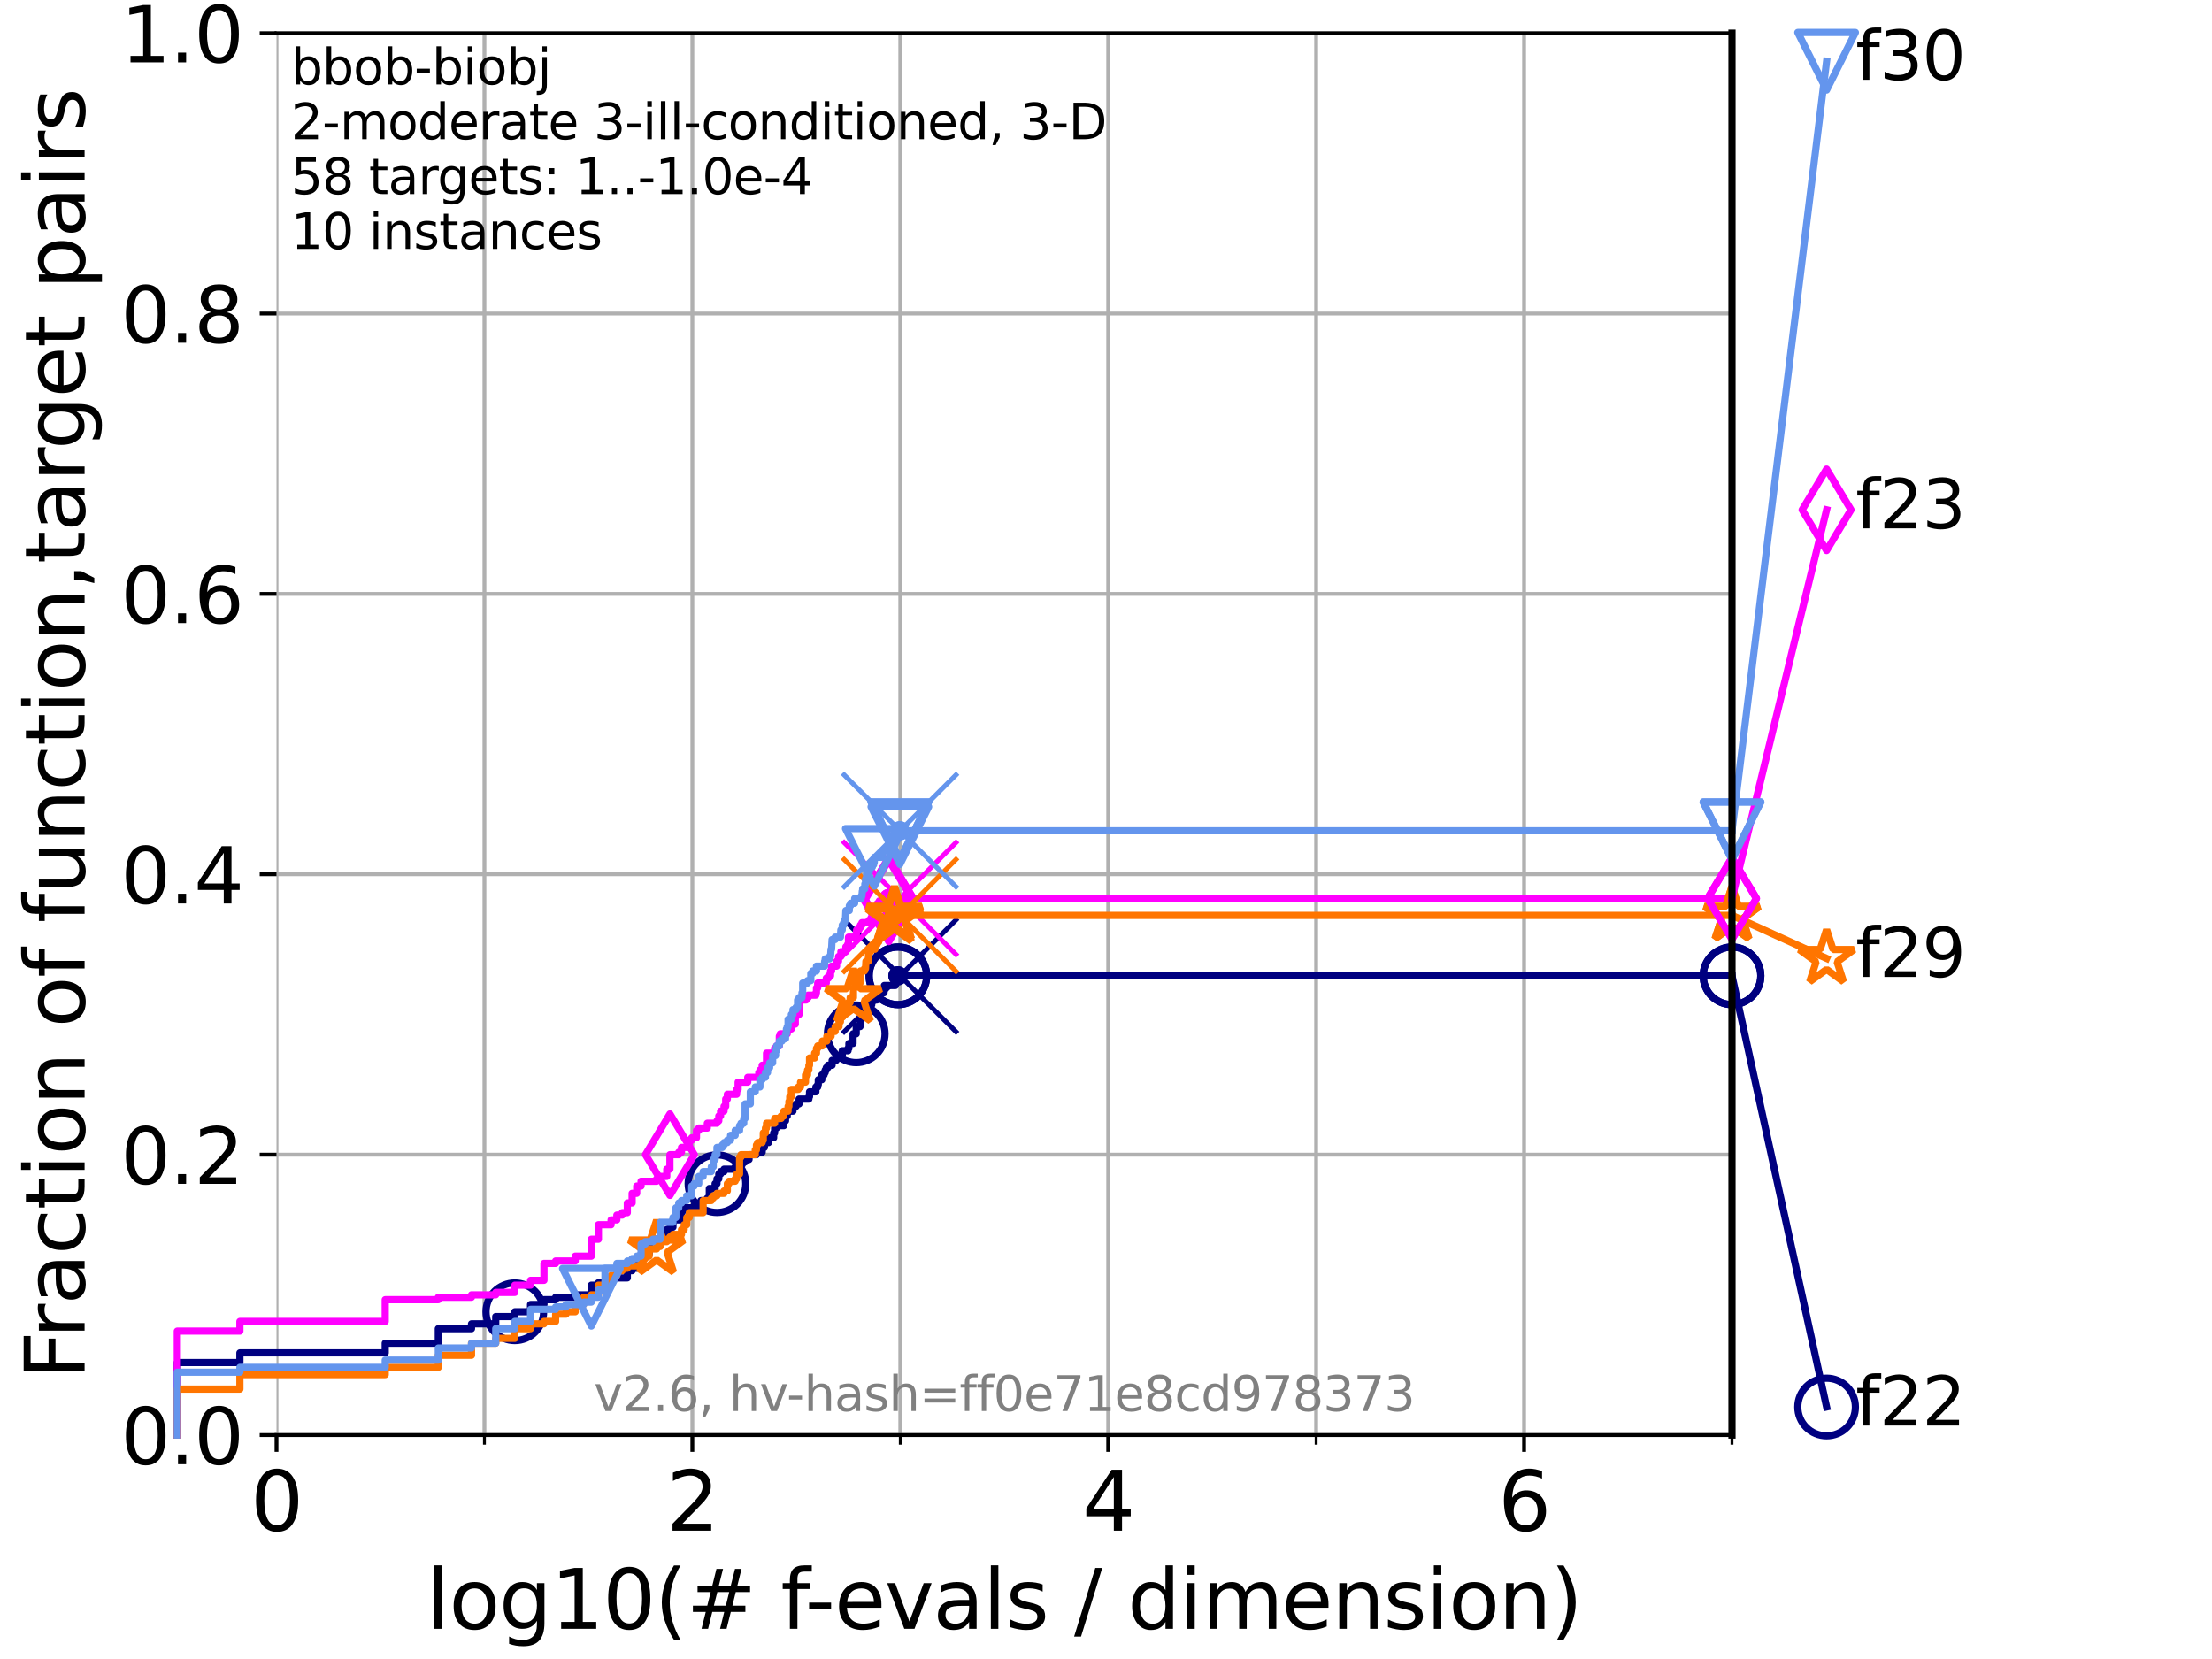 <?xml version="1.0" encoding="utf-8" standalone="no"?>
<!DOCTYPE svg PUBLIC "-//W3C//DTD SVG 1.1//EN"
  "http://www.w3.org/Graphics/SVG/1.1/DTD/svg11.dtd">
<svg xmlns:xlink="http://www.w3.org/1999/xlink" width="460.8pt" height="345.6pt" viewBox="0 0 460.8 345.6" xmlns="http://www.w3.org/2000/svg" version="1.1">
 <defs>
  <style type="text/css">*{stroke-linejoin: round; stroke-linecap: butt}</style>
 </defs>
 <g id="figure_1">
  <g id="patch_1">
   <path d="M 0 345.6 
L 460.8 345.6 
L 460.8 0 
L 0 0 
z
" style="fill: #ffffff"/>
  </g>
  <g id="axes_1">
   <g id="patch_2">
    <path d="M 57.6 298.944 
L 360.806 298.944 
L 360.806 6.912 
L 57.6 6.912 
z
" style="fill: #ffffff"/>
   </g>
   <g id="matplotlib.axis_1">
    <g id="xtick_1">
     <g id="line2d_1">
      <path d="M 57.6 298.944 
L 57.6 6.912 
" clip-path="url(#p0388be22fa)" style="fill: none; stroke: #b0b0b0; stroke-width: 0.8; stroke-linecap: square"/>
     </g>
     <g id="line2d_2">
      <defs>
       <path id="m674375a526" d="M 0 0 
L 0 3.5 
" style="stroke: #000000; stroke-width: 0.8"/>
      </defs>
      <g>
       <use xlink:href="#m674375a526" x="57.6" y="298.944" style="stroke: #000000; stroke-width: 0.8"/>
      </g>
     </g>
     <g id="text_1">
      <!-- 0 -->
      <g transform="translate(52.192 318.861) scale(0.17 -0.17)">
       <defs>
        <path id="DejaVuSans-30" d="M 2034 4250 
Q 1547 4250 1301 3770 
Q 1056 3291 1056 2328 
Q 1056 1369 1301 889 
Q 1547 409 2034 409 
Q 2525 409 2770 889 
Q 3016 1369 3016 2328 
Q 3016 3291 2770 3770 
Q 2525 4250 2034 4250 
z
M 2034 4750 
Q 2819 4750 3233 4129 
Q 3647 3509 3647 2328 
Q 3647 1150 3233 529 
Q 2819 -91 2034 -91 
Q 1250 -91 836 529 
Q 422 1150 422 2328 
Q 422 3509 836 4129 
Q 1250 4750 2034 4750 
z
" transform="scale(0.016)"/>
       </defs>
       <use xlink:href="#DejaVuSans-30"/>
      </g>
     </g>
    </g>
    <g id="xtick_2">
     <g id="line2d_3">
      <path d="M 144.23 298.944 
L 144.23 6.912 
" clip-path="url(#p0388be22fa)" style="fill: none; stroke: #b0b0b0; stroke-width: 0.8; stroke-linecap: square"/>
     </g>
     <g id="line2d_4">
      <g>
       <use xlink:href="#m674375a526" x="144.23" y="298.944" style="stroke: #000000; stroke-width: 0.8"/>
      </g>
     </g>
     <g id="text_2">
      <!-- 2 -->
      <g transform="translate(138.822 318.861) scale(0.17 -0.17)">
       <defs>
        <path id="DejaVuSans-32" d="M 1228 531 
L 3431 531 
L 3431 0 
L 469 0 
L 469 531 
Q 828 903 1448 1529 
Q 2069 2156 2228 2338 
Q 2531 2678 2651 2914 
Q 2772 3150 2772 3378 
Q 2772 3750 2511 3984 
Q 2250 4219 1831 4219 
Q 1534 4219 1204 4116 
Q 875 4013 500 3803 
L 500 4441 
Q 881 4594 1212 4672 
Q 1544 4750 1819 4750 
Q 2544 4750 2975 4387 
Q 3406 4025 3406 3419 
Q 3406 3131 3298 2873 
Q 3191 2616 2906 2266 
Q 2828 2175 2409 1742 
Q 1991 1309 1228 531 
z
" transform="scale(0.016)"/>
       </defs>
       <use xlink:href="#DejaVuSans-32"/>
      </g>
     </g>
    </g>
    <g id="xtick_3">
     <g id="line2d_5">
      <path d="M 230.861 298.944 
L 230.861 6.912 
" clip-path="url(#p0388be22fa)" style="fill: none; stroke: #b0b0b0; stroke-width: 0.8; stroke-linecap: square"/>
     </g>
     <g id="line2d_6">
      <g>
       <use xlink:href="#m674375a526" x="230.861" y="298.944" style="stroke: #000000; stroke-width: 0.8"/>
      </g>
     </g>
     <g id="text_3">
      <!-- 4 -->
      <g transform="translate(225.453 318.861) scale(0.17 -0.17)">
       <defs>
        <path id="DejaVuSans-34" d="M 2419 4116 
L 825 1625 
L 2419 1625 
L 2419 4116 
z
M 2253 4666 
L 3047 4666 
L 3047 1625 
L 3713 1625 
L 3713 1100 
L 3047 1100 
L 3047 0 
L 2419 0 
L 2419 1100 
L 313 1100 
L 313 1709 
L 2253 4666 
z
" transform="scale(0.016)"/>
       </defs>
       <use xlink:href="#DejaVuSans-34"/>
      </g>
     </g>
    </g>
    <g id="xtick_4">
     <g id="line2d_7">
      <path d="M 317.491 298.944 
L 317.491 6.912 
" clip-path="url(#p0388be22fa)" style="fill: none; stroke: #b0b0b0; stroke-width: 0.8; stroke-linecap: square"/>
     </g>
     <g id="line2d_8">
      <g>
       <use xlink:href="#m674375a526" x="317.491" y="298.944" style="stroke: #000000; stroke-width: 0.8"/>
      </g>
     </g>
     <g id="text_4">
      <!-- 6 -->
      <g transform="translate(312.083 318.861) scale(0.17 -0.17)">
       <defs>
        <path id="DejaVuSans-36" d="M 2113 2584 
Q 1688 2584 1439 2293 
Q 1191 2003 1191 1497 
Q 1191 994 1439 701 
Q 1688 409 2113 409 
Q 2538 409 2786 701 
Q 3034 994 3034 1497 
Q 3034 2003 2786 2293 
Q 2538 2584 2113 2584 
z
M 3366 4563 
L 3366 3988 
Q 3128 4100 2886 4159 
Q 2644 4219 2406 4219 
Q 1781 4219 1451 3797 
Q 1122 3375 1075 2522 
Q 1259 2794 1537 2939 
Q 1816 3084 2150 3084 
Q 2853 3084 3261 2657 
Q 3669 2231 3669 1497 
Q 3669 778 3244 343 
Q 2819 -91 2113 -91 
Q 1303 -91 875 529 
Q 447 1150 447 2328 
Q 447 3434 972 4092 
Q 1497 4750 2381 4750 
Q 2619 4750 2861 4703 
Q 3103 4656 3366 4563 
z
" transform="scale(0.016)"/>
       </defs>
       <use xlink:href="#DejaVuSans-36"/>
      </g>
     </g>
    </g>
    <g id="xtick_5">
     <g id="line2d_9">
      <path d="M 100.915 298.944 
L 100.915 6.912 
" clip-path="url(#p0388be22fa)" style="fill: none; stroke: #b0b0b0; stroke-width: 0.8; stroke-linecap: square"/>
     </g>
     <g id="line2d_10">
      <defs>
       <path id="m32e8af919c" d="M 0 0 
L 0 2 
" style="stroke: #000000; stroke-width: 0.6"/>
      </defs>
      <g>
       <use xlink:href="#m32e8af919c" x="100.915" y="298.944" style="stroke: #000000; stroke-width: 0.6"/>
      </g>
     </g>
    </g>
    <g id="xtick_6">
     <g id="line2d_11">
      <path d="M 187.546 298.944 
L 187.546 6.912 
" clip-path="url(#p0388be22fa)" style="fill: none; stroke: #b0b0b0; stroke-width: 0.8; stroke-linecap: square"/>
     </g>
     <g id="line2d_12">
      <g>
       <use xlink:href="#m32e8af919c" x="187.546" y="298.944" style="stroke: #000000; stroke-width: 0.6"/>
      </g>
     </g>
    </g>
    <g id="xtick_7">
     <g id="line2d_13">
      <path d="M 274.176 298.944 
L 274.176 6.912 
" clip-path="url(#p0388be22fa)" style="fill: none; stroke: #b0b0b0; stroke-width: 0.8; stroke-linecap: square"/>
     </g>
     <g id="line2d_14">
      <g>
       <use xlink:href="#m32e8af919c" x="274.176" y="298.944" style="stroke: #000000; stroke-width: 0.6"/>
      </g>
     </g>
    </g>
    <g id="xtick_8">
     <g id="line2d_15">
      <path d="M 360.806 298.944 
L 360.806 6.912 
" clip-path="url(#p0388be22fa)" style="fill: none; stroke: #b0b0b0; stroke-width: 0.8; stroke-linecap: square"/>
     </g>
     <g id="line2d_16">
      <g>
       <use xlink:href="#m32e8af919c" x="360.806" y="298.944" style="stroke: #000000; stroke-width: 0.6"/>
      </g>
     </g>
    </g>
    <g id="text_5">
     <!-- log10(# f-evals / dimension) -->
     <g transform="translate(88.823 339.314) scale(0.17 -0.17)">
      <defs>
       <path id="DejaVuSans-6c" d="M 603 4863 
L 1178 4863 
L 1178 0 
L 603 0 
L 603 4863 
z
" transform="scale(0.016)"/>
       <path id="DejaVuSans-6f" d="M 1959 3097 
Q 1497 3097 1228 2736 
Q 959 2375 959 1747 
Q 959 1119 1226 758 
Q 1494 397 1959 397 
Q 2419 397 2687 759 
Q 2956 1122 2956 1747 
Q 2956 2369 2687 2733 
Q 2419 3097 1959 3097 
z
M 1959 3584 
Q 2709 3584 3137 3096 
Q 3566 2609 3566 1747 
Q 3566 888 3137 398 
Q 2709 -91 1959 -91 
Q 1206 -91 779 398 
Q 353 888 353 1747 
Q 353 2609 779 3096 
Q 1206 3584 1959 3584 
z
" transform="scale(0.016)"/>
       <path id="DejaVuSans-67" d="M 2906 1791 
Q 2906 2416 2648 2759 
Q 2391 3103 1925 3103 
Q 1463 3103 1205 2759 
Q 947 2416 947 1791 
Q 947 1169 1205 825 
Q 1463 481 1925 481 
Q 2391 481 2648 825 
Q 2906 1169 2906 1791 
z
M 3481 434 
Q 3481 -459 3084 -895 
Q 2688 -1331 1869 -1331 
Q 1566 -1331 1297 -1286 
Q 1028 -1241 775 -1147 
L 775 -588 
Q 1028 -725 1275 -790 
Q 1522 -856 1778 -856 
Q 2344 -856 2625 -561 
Q 2906 -266 2906 331 
L 2906 616 
Q 2728 306 2450 153 
Q 2172 0 1784 0 
Q 1141 0 747 490 
Q 353 981 353 1791 
Q 353 2603 747 3093 
Q 1141 3584 1784 3584 
Q 2172 3584 2450 3431 
Q 2728 3278 2906 2969 
L 2906 3500 
L 3481 3500 
L 3481 434 
z
" transform="scale(0.016)"/>
       <path id="DejaVuSans-31" d="M 794 531 
L 1825 531 
L 1825 4091 
L 703 3866 
L 703 4441 
L 1819 4666 
L 2450 4666 
L 2450 531 
L 3481 531 
L 3481 0 
L 794 0 
L 794 531 
z
" transform="scale(0.016)"/>
       <path id="DejaVuSans-28" d="M 1984 4856 
Q 1566 4138 1362 3434 
Q 1159 2731 1159 2009 
Q 1159 1288 1364 580 
Q 1569 -128 1984 -844 
L 1484 -844 
Q 1016 -109 783 600 
Q 550 1309 550 2009 
Q 550 2706 781 3412 
Q 1013 4119 1484 4856 
L 1984 4856 
z
" transform="scale(0.016)"/>
       <path id="DejaVuSans-23" d="M 3272 2816 
L 2363 2816 
L 2100 1772 
L 3016 1772 
L 3272 2816 
z
M 2803 4594 
L 2478 3297 
L 3391 3297 
L 3719 4594 
L 4219 4594 
L 3897 3297 
L 4872 3297 
L 4872 2816 
L 3775 2816 
L 3519 1772 
L 4513 1772 
L 4513 1294 
L 3397 1294 
L 3072 0 
L 2572 0 
L 2894 1294 
L 1978 1294 
L 1656 0 
L 1153 0 
L 1478 1294 
L 494 1294 
L 494 1772 
L 1594 1772 
L 1856 2816 
L 850 2816 
L 850 3297 
L 1978 3297 
L 2297 4594 
L 2803 4594 
z
" transform="scale(0.016)"/>
       <path id="DejaVuSans-20" transform="scale(0.016)"/>
       <path id="DejaVuSans-66" d="M 2375 4863 
L 2375 4384 
L 1825 4384 
Q 1516 4384 1395 4259 
Q 1275 4134 1275 3809 
L 1275 3500 
L 2222 3500 
L 2222 3053 
L 1275 3053 
L 1275 0 
L 697 0 
L 697 3053 
L 147 3053 
L 147 3500 
L 697 3500 
L 697 3744 
Q 697 4328 969 4595 
Q 1241 4863 1831 4863 
L 2375 4863 
z
" transform="scale(0.016)"/>
       <path id="DejaVuSans-2d" d="M 313 2009 
L 1997 2009 
L 1997 1497 
L 313 1497 
L 313 2009 
z
" transform="scale(0.016)"/>
       <path id="DejaVuSans-65" d="M 3597 1894 
L 3597 1613 
L 953 1613 
Q 991 1019 1311 708 
Q 1631 397 2203 397 
Q 2534 397 2845 478 
Q 3156 559 3463 722 
L 3463 178 
Q 3153 47 2828 -22 
Q 2503 -91 2169 -91 
Q 1331 -91 842 396 
Q 353 884 353 1716 
Q 353 2575 817 3079 
Q 1281 3584 2069 3584 
Q 2775 3584 3186 3129 
Q 3597 2675 3597 1894 
z
M 3022 2063 
Q 3016 2534 2758 2815 
Q 2500 3097 2075 3097 
Q 1594 3097 1305 2825 
Q 1016 2553 972 2059 
L 3022 2063 
z
" transform="scale(0.016)"/>
       <path id="DejaVuSans-76" d="M 191 3500 
L 800 3500 
L 1894 563 
L 2988 3500 
L 3597 3500 
L 2284 0 
L 1503 0 
L 191 3500 
z
" transform="scale(0.016)"/>
       <path id="DejaVuSans-61" d="M 2194 1759 
Q 1497 1759 1228 1600 
Q 959 1441 959 1056 
Q 959 750 1161 570 
Q 1363 391 1709 391 
Q 2188 391 2477 730 
Q 2766 1069 2766 1631 
L 2766 1759 
L 2194 1759 
z
M 3341 1997 
L 3341 0 
L 2766 0 
L 2766 531 
Q 2569 213 2275 61 
Q 1981 -91 1556 -91 
Q 1019 -91 701 211 
Q 384 513 384 1019 
Q 384 1609 779 1909 
Q 1175 2209 1959 2209 
L 2766 2209 
L 2766 2266 
Q 2766 2663 2505 2880 
Q 2244 3097 1772 3097 
Q 1472 3097 1187 3025 
Q 903 2953 641 2809 
L 641 3341 
Q 956 3463 1253 3523 
Q 1550 3584 1831 3584 
Q 2591 3584 2966 3190 
Q 3341 2797 3341 1997 
z
" transform="scale(0.016)"/>
       <path id="DejaVuSans-73" d="M 2834 3397 
L 2834 2853 
Q 2591 2978 2328 3040 
Q 2066 3103 1784 3103 
Q 1356 3103 1142 2972 
Q 928 2841 928 2578 
Q 928 2378 1081 2264 
Q 1234 2150 1697 2047 
L 1894 2003 
Q 2506 1872 2764 1633 
Q 3022 1394 3022 966 
Q 3022 478 2636 193 
Q 2250 -91 1575 -91 
Q 1294 -91 989 -36 
Q 684 19 347 128 
L 347 722 
Q 666 556 975 473 
Q 1284 391 1588 391 
Q 1994 391 2212 530 
Q 2431 669 2431 922 
Q 2431 1156 2273 1281 
Q 2116 1406 1581 1522 
L 1381 1569 
Q 847 1681 609 1914 
Q 372 2147 372 2553 
Q 372 3047 722 3315 
Q 1072 3584 1716 3584 
Q 2034 3584 2315 3537 
Q 2597 3491 2834 3397 
z
" transform="scale(0.016)"/>
       <path id="DejaVuSans-2f" d="M 1625 4666 
L 2156 4666 
L 531 -594 
L 0 -594 
L 1625 4666 
z
" transform="scale(0.016)"/>
       <path id="DejaVuSans-64" d="M 2906 2969 
L 2906 4863 
L 3481 4863 
L 3481 0 
L 2906 0 
L 2906 525 
Q 2725 213 2448 61 
Q 2172 -91 1784 -91 
Q 1150 -91 751 415 
Q 353 922 353 1747 
Q 353 2572 751 3078 
Q 1150 3584 1784 3584 
Q 2172 3584 2448 3432 
Q 2725 3281 2906 2969 
z
M 947 1747 
Q 947 1113 1208 752 
Q 1469 391 1925 391 
Q 2381 391 2643 752 
Q 2906 1113 2906 1747 
Q 2906 2381 2643 2742 
Q 2381 3103 1925 3103 
Q 1469 3103 1208 2742 
Q 947 2381 947 1747 
z
" transform="scale(0.016)"/>
       <path id="DejaVuSans-69" d="M 603 3500 
L 1178 3500 
L 1178 0 
L 603 0 
L 603 3500 
z
M 603 4863 
L 1178 4863 
L 1178 4134 
L 603 4134 
L 603 4863 
z
" transform="scale(0.016)"/>
       <path id="DejaVuSans-6d" d="M 3328 2828 
Q 3544 3216 3844 3400 
Q 4144 3584 4550 3584 
Q 5097 3584 5394 3201 
Q 5691 2819 5691 2113 
L 5691 0 
L 5113 0 
L 5113 2094 
Q 5113 2597 4934 2840 
Q 4756 3084 4391 3084 
Q 3944 3084 3684 2787 
Q 3425 2491 3425 1978 
L 3425 0 
L 2847 0 
L 2847 2094 
Q 2847 2600 2669 2842 
Q 2491 3084 2119 3084 
Q 1678 3084 1418 2786 
Q 1159 2488 1159 1978 
L 1159 0 
L 581 0 
L 581 3500 
L 1159 3500 
L 1159 2956 
Q 1356 3278 1631 3431 
Q 1906 3584 2284 3584 
Q 2666 3584 2933 3390 
Q 3200 3197 3328 2828 
z
" transform="scale(0.016)"/>
       <path id="DejaVuSans-6e" d="M 3513 2113 
L 3513 0 
L 2938 0 
L 2938 2094 
Q 2938 2591 2744 2837 
Q 2550 3084 2163 3084 
Q 1697 3084 1428 2787 
Q 1159 2491 1159 1978 
L 1159 0 
L 581 0 
L 581 3500 
L 1159 3500 
L 1159 2956 
Q 1366 3272 1645 3428 
Q 1925 3584 2291 3584 
Q 2894 3584 3203 3211 
Q 3513 2838 3513 2113 
z
" transform="scale(0.016)"/>
       <path id="DejaVuSans-29" d="M 513 4856 
L 1013 4856 
Q 1481 4119 1714 3412 
Q 1947 2706 1947 2009 
Q 1947 1309 1714 600 
Q 1481 -109 1013 -844 
L 513 -844 
Q 928 -128 1133 580 
Q 1338 1288 1338 2009 
Q 1338 2731 1133 3434 
Q 928 4138 513 4856 
z
" transform="scale(0.016)"/>
      </defs>
      <use xlink:href="#DejaVuSans-6c"/>
      <use xlink:href="#DejaVuSans-6f" x="27.783"/>
      <use xlink:href="#DejaVuSans-67" x="88.965"/>
      <use xlink:href="#DejaVuSans-31" x="152.441"/>
      <use xlink:href="#DejaVuSans-30" x="216.064"/>
      <use xlink:href="#DejaVuSans-28" x="279.688"/>
      <use xlink:href="#DejaVuSans-23" x="318.701"/>
      <use xlink:href="#DejaVuSans-20" x="402.49"/>
      <use xlink:href="#DejaVuSans-66" x="434.277"/>
      <use xlink:href="#DejaVuSans-2d" x="463.982"/>
      <use xlink:href="#DejaVuSans-65" x="500.066"/>
      <use xlink:href="#DejaVuSans-76" x="561.59"/>
      <use xlink:href="#DejaVuSans-61" x="620.77"/>
      <use xlink:href="#DejaVuSans-6c" x="682.049"/>
      <use xlink:href="#DejaVuSans-73" x="709.832"/>
      <use xlink:href="#DejaVuSans-20" x="761.932"/>
      <use xlink:href="#DejaVuSans-2f" x="793.719"/>
      <use xlink:href="#DejaVuSans-20" x="827.41"/>
      <use xlink:href="#DejaVuSans-64" x="859.197"/>
      <use xlink:href="#DejaVuSans-69" x="922.674"/>
      <use xlink:href="#DejaVuSans-6d" x="950.457"/>
      <use xlink:href="#DejaVuSans-65" x="1047.869"/>
      <use xlink:href="#DejaVuSans-6e" x="1109.393"/>
      <use xlink:href="#DejaVuSans-73" x="1172.771"/>
      <use xlink:href="#DejaVuSans-69" x="1224.871"/>
      <use xlink:href="#DejaVuSans-6f" x="1252.654"/>
      <use xlink:href="#DejaVuSans-6e" x="1313.836"/>
      <use xlink:href="#DejaVuSans-29" x="1377.215"/>
     </g>
    </g>
   </g>
   <g id="matplotlib.axis_2">
    <g id="ytick_1">
     <g id="line2d_17">
      <path d="M 57.6 298.944 
L 360.806 298.944 
" clip-path="url(#p0388be22fa)" style="fill: none; stroke: #b0b0b0; stroke-width: 0.8; stroke-linecap: square"/>
     </g>
     <g id="line2d_18">
      <defs>
       <path id="m63c8f05d67" d="M 0 0 
L -3.5 0 
" style="stroke: #000000; stroke-width: 0.8"/>
      </defs>
      <g>
       <use xlink:href="#m63c8f05d67" x="57.6" y="298.944" style="stroke: #000000; stroke-width: 0.8"/>
      </g>
     </g>
     <g id="text_6">
      <!-- 0.0 -->
      <g transform="translate(25.155 305.023) scale(0.16 -0.16)">
       <defs>
        <path id="DejaVuSans-2e" d="M 684 794 
L 1344 794 
L 1344 0 
L 684 0 
L 684 794 
z
" transform="scale(0.016)"/>
       </defs>
       <use xlink:href="#DejaVuSans-30"/>
       <use xlink:href="#DejaVuSans-2e" x="63.623"/>
       <use xlink:href="#DejaVuSans-30" x="95.41"/>
      </g>
     </g>
    </g>
    <g id="ytick_2">
     <g id="line2d_19">
      <path d="M 57.6 240.538 
L 360.806 240.538 
" clip-path="url(#p0388be22fa)" style="fill: none; stroke: #b0b0b0; stroke-width: 0.8; stroke-linecap: square"/>
     </g>
     <g id="line2d_20">
      <g>
       <use xlink:href="#m63c8f05d67" x="57.6" y="240.538" style="stroke: #000000; stroke-width: 0.8"/>
      </g>
     </g>
     <g id="text_7">
      <!-- 0.2 -->
      <g transform="translate(25.155 246.616) scale(0.16 -0.16)">
       <use xlink:href="#DejaVuSans-30"/>
       <use xlink:href="#DejaVuSans-2e" x="63.623"/>
       <use xlink:href="#DejaVuSans-32" x="95.41"/>
      </g>
     </g>
    </g>
    <g id="ytick_3">
     <g id="line2d_21">
      <path d="M 57.6 182.131 
L 360.806 182.131 
" clip-path="url(#p0388be22fa)" style="fill: none; stroke: #b0b0b0; stroke-width: 0.8; stroke-linecap: square"/>
     </g>
     <g id="line2d_22">
      <g>
       <use xlink:href="#m63c8f05d67" x="57.6" y="182.131" style="stroke: #000000; stroke-width: 0.8"/>
      </g>
     </g>
     <g id="text_8">
      <!-- 0.4 -->
      <g transform="translate(25.155 188.21) scale(0.16 -0.16)">
       <use xlink:href="#DejaVuSans-30"/>
       <use xlink:href="#DejaVuSans-2e" x="63.623"/>
       <use xlink:href="#DejaVuSans-34" x="95.41"/>
      </g>
     </g>
    </g>
    <g id="ytick_4">
     <g id="line2d_23">
      <path d="M 57.6 123.725 
L 360.806 123.725 
" clip-path="url(#p0388be22fa)" style="fill: none; stroke: #b0b0b0; stroke-width: 0.8; stroke-linecap: square"/>
     </g>
     <g id="line2d_24">
      <g>
       <use xlink:href="#m63c8f05d67" x="57.6" y="123.725" style="stroke: #000000; stroke-width: 0.8"/>
      </g>
     </g>
     <g id="text_9">
      <!-- 0.6 -->
      <g transform="translate(25.155 129.804) scale(0.16 -0.16)">
       <use xlink:href="#DejaVuSans-30"/>
       <use xlink:href="#DejaVuSans-2e" x="63.623"/>
       <use xlink:href="#DejaVuSans-36" x="95.41"/>
      </g>
     </g>
    </g>
    <g id="ytick_5">
     <g id="line2d_25">
      <path d="M 57.6 65.318 
L 360.806 65.318 
" clip-path="url(#p0388be22fa)" style="fill: none; stroke: #b0b0b0; stroke-width: 0.8; stroke-linecap: square"/>
     </g>
     <g id="line2d_26">
      <g>
       <use xlink:href="#m63c8f05d67" x="57.6" y="65.318" style="stroke: #000000; stroke-width: 0.8"/>
      </g>
     </g>
     <g id="text_10">
      <!-- 0.8 -->
      <g transform="translate(25.155 71.397) scale(0.16 -0.16)">
       <defs>
        <path id="DejaVuSans-38" d="M 2034 2216 
Q 1584 2216 1326 1975 
Q 1069 1734 1069 1313 
Q 1069 891 1326 650 
Q 1584 409 2034 409 
Q 2484 409 2743 651 
Q 3003 894 3003 1313 
Q 3003 1734 2745 1975 
Q 2488 2216 2034 2216 
z
M 1403 2484 
Q 997 2584 770 2862 
Q 544 3141 544 3541 
Q 544 4100 942 4425 
Q 1341 4750 2034 4750 
Q 2731 4750 3128 4425 
Q 3525 4100 3525 3541 
Q 3525 3141 3298 2862 
Q 3072 2584 2669 2484 
Q 3125 2378 3379 2068 
Q 3634 1759 3634 1313 
Q 3634 634 3220 271 
Q 2806 -91 2034 -91 
Q 1263 -91 848 271 
Q 434 634 434 1313 
Q 434 1759 690 2068 
Q 947 2378 1403 2484 
z
M 1172 3481 
Q 1172 3119 1398 2916 
Q 1625 2713 2034 2713 
Q 2441 2713 2670 2916 
Q 2900 3119 2900 3481 
Q 2900 3844 2670 4047 
Q 2441 4250 2034 4250 
Q 1625 4250 1398 4047 
Q 1172 3844 1172 3481 
z
" transform="scale(0.016)"/>
       </defs>
       <use xlink:href="#DejaVuSans-30"/>
       <use xlink:href="#DejaVuSans-2e" x="63.623"/>
       <use xlink:href="#DejaVuSans-38" x="95.41"/>
      </g>
     </g>
    </g>
    <g id="ytick_6">
     <g id="line2d_27">
      <path d="M 57.6 6.912 
L 360.806 6.912 
" clip-path="url(#p0388be22fa)" style="fill: none; stroke: #b0b0b0; stroke-width: 0.8; stroke-linecap: square"/>
     </g>
     <g id="line2d_28">
      <g>
       <use xlink:href="#m63c8f05d67" x="57.6" y="6.912" style="stroke: #000000; stroke-width: 0.8"/>
      </g>
     </g>
     <g id="text_11">
      <!-- 1.0 -->
      <g transform="translate(25.155 12.991) scale(0.16 -0.16)">
       <use xlink:href="#DejaVuSans-31"/>
       <use xlink:href="#DejaVuSans-2e" x="63.623"/>
       <use xlink:href="#DejaVuSans-30" x="95.41"/>
      </g>
     </g>
    </g>
    <g id="text_12">
     <!-- Fraction of function,target pairs -->
     <g transform="translate(17.62 287.313) rotate(-90) scale(0.17 -0.17)">
      <defs>
       <path id="DejaVuSans-46" d="M 628 4666 
L 3309 4666 
L 3309 4134 
L 1259 4134 
L 1259 2759 
L 3109 2759 
L 3109 2228 
L 1259 2228 
L 1259 0 
L 628 0 
L 628 4666 
z
" transform="scale(0.016)"/>
       <path id="DejaVuSans-72" d="M 2631 2963 
Q 2534 3019 2420 3045 
Q 2306 3072 2169 3072 
Q 1681 3072 1420 2755 
Q 1159 2438 1159 1844 
L 1159 0 
L 581 0 
L 581 3500 
L 1159 3500 
L 1159 2956 
Q 1341 3275 1631 3429 
Q 1922 3584 2338 3584 
Q 2397 3584 2469 3576 
Q 2541 3569 2628 3553 
L 2631 2963 
z
" transform="scale(0.016)"/>
       <path id="DejaVuSans-63" d="M 3122 3366 
L 3122 2828 
Q 2878 2963 2633 3030 
Q 2388 3097 2138 3097 
Q 1578 3097 1268 2742 
Q 959 2388 959 1747 
Q 959 1106 1268 751 
Q 1578 397 2138 397 
Q 2388 397 2633 464 
Q 2878 531 3122 666 
L 3122 134 
Q 2881 22 2623 -34 
Q 2366 -91 2075 -91 
Q 1284 -91 818 406 
Q 353 903 353 1747 
Q 353 2603 823 3093 
Q 1294 3584 2113 3584 
Q 2378 3584 2631 3529 
Q 2884 3475 3122 3366 
z
" transform="scale(0.016)"/>
       <path id="DejaVuSans-74" d="M 1172 4494 
L 1172 3500 
L 2356 3500 
L 2356 3053 
L 1172 3053 
L 1172 1153 
Q 1172 725 1289 603 
Q 1406 481 1766 481 
L 2356 481 
L 2356 0 
L 1766 0 
Q 1100 0 847 248 
Q 594 497 594 1153 
L 594 3053 
L 172 3053 
L 172 3500 
L 594 3500 
L 594 4494 
L 1172 4494 
z
" transform="scale(0.016)"/>
       <path id="DejaVuSans-75" d="M 544 1381 
L 544 3500 
L 1119 3500 
L 1119 1403 
Q 1119 906 1312 657 
Q 1506 409 1894 409 
Q 2359 409 2629 706 
Q 2900 1003 2900 1516 
L 2900 3500 
L 3475 3500 
L 3475 0 
L 2900 0 
L 2900 538 
Q 2691 219 2414 64 
Q 2138 -91 1772 -91 
Q 1169 -91 856 284 
Q 544 659 544 1381 
z
M 1991 3584 
L 1991 3584 
z
" transform="scale(0.016)"/>
       <path id="DejaVuSans-2c" d="M 750 794 
L 1409 794 
L 1409 256 
L 897 -744 
L 494 -744 
L 750 256 
L 750 794 
z
" transform="scale(0.016)"/>
       <path id="DejaVuSans-70" d="M 1159 525 
L 1159 -1331 
L 581 -1331 
L 581 3500 
L 1159 3500 
L 1159 2969 
Q 1341 3281 1617 3432 
Q 1894 3584 2278 3584 
Q 2916 3584 3314 3078 
Q 3713 2572 3713 1747 
Q 3713 922 3314 415 
Q 2916 -91 2278 -91 
Q 1894 -91 1617 61 
Q 1341 213 1159 525 
z
M 3116 1747 
Q 3116 2381 2855 2742 
Q 2594 3103 2138 3103 
Q 1681 3103 1420 2742 
Q 1159 2381 1159 1747 
Q 1159 1113 1420 752 
Q 1681 391 2138 391 
Q 2594 391 2855 752 
Q 3116 1113 3116 1747 
z
" transform="scale(0.016)"/>
      </defs>
      <use xlink:href="#DejaVuSans-46"/>
      <use xlink:href="#DejaVuSans-72" x="50.27"/>
      <use xlink:href="#DejaVuSans-61" x="91.383"/>
      <use xlink:href="#DejaVuSans-63" x="152.662"/>
      <use xlink:href="#DejaVuSans-74" x="207.643"/>
      <use xlink:href="#DejaVuSans-69" x="246.852"/>
      <use xlink:href="#DejaVuSans-6f" x="274.635"/>
      <use xlink:href="#DejaVuSans-6e" x="335.816"/>
      <use xlink:href="#DejaVuSans-20" x="399.195"/>
      <use xlink:href="#DejaVuSans-6f" x="430.982"/>
      <use xlink:href="#DejaVuSans-66" x="492.164"/>
      <use xlink:href="#DejaVuSans-20" x="527.369"/>
      <use xlink:href="#DejaVuSans-66" x="559.156"/>
      <use xlink:href="#DejaVuSans-75" x="594.361"/>
      <use xlink:href="#DejaVuSans-6e" x="657.74"/>
      <use xlink:href="#DejaVuSans-63" x="721.119"/>
      <use xlink:href="#DejaVuSans-74" x="776.1"/>
      <use xlink:href="#DejaVuSans-69" x="815.309"/>
      <use xlink:href="#DejaVuSans-6f" x="843.092"/>
      <use xlink:href="#DejaVuSans-6e" x="904.273"/>
      <use xlink:href="#DejaVuSans-2c" x="967.652"/>
      <use xlink:href="#DejaVuSans-74" x="999.439"/>
      <use xlink:href="#DejaVuSans-61" x="1038.648"/>
      <use xlink:href="#DejaVuSans-72" x="1099.928"/>
      <use xlink:href="#DejaVuSans-67" x="1139.291"/>
      <use xlink:href="#DejaVuSans-65" x="1202.768"/>
      <use xlink:href="#DejaVuSans-74" x="1264.291"/>
      <use xlink:href="#DejaVuSans-20" x="1303.5"/>
      <use xlink:href="#DejaVuSans-70" x="1335.287"/>
      <use xlink:href="#DejaVuSans-61" x="1398.764"/>
      <use xlink:href="#DejaVuSans-69" x="1460.043"/>
      <use xlink:href="#DejaVuSans-72" x="1487.826"/>
      <use xlink:href="#DejaVuSans-73" x="1528.939"/>
     </g>
    </g>
   </g>
   <g id="line2d_29">
    <defs>
     <path id="m7294fb3f00" d="M 0 1.5 
C 0.398 1.5 0.779 1.342 1.061 1.061 
C 1.342 0.779 1.5 0.398 1.5 0 
C 1.5 -0.398 1.342 -0.779 1.061 -1.061 
C 0.779 -1.342 0.398 -1.5 0 -1.5 
C -0.398 -1.5 -0.779 -1.342 -1.061 -1.061 
C -1.342 -0.779 -1.5 -0.398 -1.5 0 
C -1.5 0.398 -1.342 0.779 -1.061 1.061 
C -0.779 1.342 -0.398 1.5 0 1.5 
z
" style="stroke: #000080"/>
    </defs>
    <g>
     <use xlink:href="#m7294fb3f00" x="187.05" y="203.278" style="fill: #000080; stroke: #000080"/>
     <use xlink:href="#m7294fb3f00" x="187.05" y="203.278" style="fill: #000080; stroke: #000080"/>
    </g>
   </g>
   <g id="line2d_30">
    <path d="M 36.933 298.944 
L 36.933 283.839 
L 49.973 283.839 
L 49.973 281.825 
L 80.249 281.825 
L 80.249 279.811 
L 91.306 279.811 
L 91.306 276.79 
L 98.223 276.79 
L 98.223 275.783 
L 103.27 275.783 
L 103.27 274.272 
L 107.245 274.272 
L 107.245 273.265 
L 110.525 273.265 
L 110.525 271.755 
L 113.317 271.755 
L 113.317 270.748 
L 115.747 270.748 
L 115.747 270.244 
L 119.831 270.244 
L 119.831 269.741 
L 123.184 269.741 
L 123.184 267.727 
L 124.66 267.727 
L 124.66 267.223 
L 127.304 267.223 
L 127.304 266.216 
L 130.683 266.216 
L 130.683 264.706 
L 131.686 264.706 
L 131.686 264.202 
L 132.639 264.202 
L 132.639 262.188 
L 133.546 262.188 
L 133.546 261.181 
L 135.238 261.181 
L 135.238 258.664 
L 136.03 258.664 
L 136.03 258.16 
L 138.224 258.16 
L 138.224 257.657 
L 138.902 257.657 
L 138.902 256.146 
L 139.556 256.146 
L 139.556 255.643 
L 140.189 255.643 
L 140.189 254.132 
L 141.968 254.132 
L 141.968 252.118 
L 142.525 252.118 
L 142.525 251.615 
L 144.603 251.615 
L 144.603 251.111 
L 145.562 251.111 
L 145.562 250.608 
L 146.023 250.608 
L 146.023 250.104 
L 147.344 250.104 
L 147.344 249.601 
L 147.764 249.601 
L 147.764 247.587 
L 148.972 247.587 
L 148.972 246.58 
L 149.358 246.58 
L 149.358 245.573 
L 149.736 245.573 
L 149.736 244.566 
L 150.107 244.566 
L 150.107 244.062 
L 150.827 244.062 
L 150.827 243.559 
L 153.15 243.559 
L 153.15 243.055 
L 154.064 243.055 
L 154.064 242.552 
L 154.65 242.552 
L 154.65 242.048 
L 155.218 242.048 
L 155.218 241.545 
L 156.039 241.545 
L 156.039 240.538 
L 157.581 240.538 
L 157.581 240.034 
L 158.775 240.034 
L 158.775 239.027 
L 159.233 239.027 
L 159.233 238.02 
L 160.116 238.02 
L 160.116 237.013 
L 161.164 237.013 
L 161.164 236.006 
L 161.367 236.006 
L 161.367 234.999 
L 161.766 234.999 
L 161.766 234.496 
L 163.283 234.496 
L 163.283 233.489 
L 163.644 233.489 
L 163.644 232.482 
L 163.998 232.482 
L 163.998 231.475 
L 165.187 231.475 
L 165.187 230.468 
L 165.835 230.468 
L 165.835 229.964 
L 166.461 229.964 
L 166.461 228.957 
L 168.5 228.957 
L 168.5 228.454 
L 168.638 228.454 
L 168.638 227.447 
L 169.961 227.447 
L 169.961 226.44 
L 170.34 226.44 
L 170.34 225.936 
L 170.465 225.936 
L 170.465 224.929 
L 171.197 224.929 
L 171.197 223.922 
L 171.669 223.922 
L 171.669 223.418 
L 171.901 223.418 
L 171.901 222.915 
L 172.13 222.915 
L 172.13 222.411 
L 172.469 222.411 
L 172.469 221.908 
L 173.342 221.908 
L 173.342 220.901 
L 174.178 220.901 
L 174.178 220.397 
L 175.268 220.397 
L 175.268 219.894 
L 175.46 219.894 
L 175.46 218.887 
L 176.661 218.887 
L 176.661 218.383 
L 176.839 218.383 
L 176.839 217.376 
L 177.705 217.376 
L 177.705 215.362 
L 178.37 215.362 
L 178.37 213.852 
L 179.17 213.852 
L 179.248 212.341 
L 179.48 212.341 
L 179.557 210.327 
L 180.746 210.327 
L 180.746 209.32 
L 181.591 209.32 
L 181.591 208.313 
L 182.661 208.313 
L 182.661 207.81 
L 183.048 207.81 
L 183.048 206.803 
L 184.161 206.803 
L 184.221 205.292 
L 186.528 205.292 
L 186.528 204.285 
L 186.947 204.285 
L 187.05 203.278 
L 360.806 203.278 
L 360.806 203.278 
" style="fill: none; stroke: #000080; stroke-width: 1.5; stroke-linecap: square"/>
   </g>
   <g id="line2d_31">
    <defs>
     <path id="maeb5e6240a" d="M 0 6 
C 1.591 6 3.117 5.368 4.243 4.243 
C 5.368 3.117 6 1.591 6 0 
C 6 -1.591 5.368 -3.117 4.243 -4.243 
C 3.117 -5.368 1.591 -6 0 -6 
C -1.591 -6 -3.117 -5.368 -4.243 -4.243 
C -5.368 -3.117 -6 -1.591 -6 0 
C -6 1.591 -5.368 3.117 -4.243 4.243 
C -3.117 5.368 -1.591 6 0 6 
z
" style="stroke: #000080; stroke-width: 1.5"/>
    </defs>
    <g>
     <use xlink:href="#maeb5e6240a" x="107.245" y="273.265" style="fill-opacity: 0; stroke: #000080; stroke-width: 1.5"/>
     <use xlink:href="#maeb5e6240a" x="149.358" y="246.58" style="fill-opacity: 0; stroke: #000080; stroke-width: 1.5"/>
     <use xlink:href="#maeb5e6240a" x="178.37" y="215.362" style="fill-opacity: 0; stroke: #000080; stroke-width: 1.5"/>
     <use xlink:href="#maeb5e6240a" x="187.05" y="203.278" style="fill-opacity: 0; stroke: #000080; stroke-width: 1.5"/>
     <use xlink:href="#maeb5e6240a" x="187.05" y="203.278" style="fill-opacity: 0; stroke: #000080; stroke-width: 1.5"/>
     <use xlink:href="#maeb5e6240a" x="360.806" y="203.278" style="fill-opacity: 0; stroke: #000080; stroke-width: 1.5"/>
    </g>
   </g>
   <g id="line2d_32">
    <path style="fill: none; stroke: #000080; stroke-width: 1.5; stroke-linecap: square"/>
    <g/>
   </g>
   <g id="line2d_33">
    <path d="M 187.502 203.278 
" clip-path="url(#p0388be22fa)" style="fill: none; stroke: #000080; stroke-width: 1.5; stroke-linecap: square"/>
    <defs>
     <path id="m56c8d1bb93" d="M -12 12 
L 12 -12 
M -12 -12 
L 12 12 
" style="stroke: #000080"/>
    </defs>
    <g clip-path="url(#p0388be22fa)">
     <use xlink:href="#m56c8d1bb93" x="187.502" y="203.278" style="fill: #000080; stroke: #000080"/>
    </g>
   </g>
   <g id="line2d_34">
    <defs>
     <path id="m6acbbced59" d="M 0 1.5 
C 0.398 1.5 0.779 1.342 1.061 1.061 
C 1.342 0.779 1.5 0.398 1.5 0 
C 1.5 -0.398 1.342 -0.779 1.061 -1.061 
C 0.779 -1.342 0.398 -1.5 0 -1.5 
C -0.398 -1.5 -0.779 -1.342 -1.061 -1.061 
C -1.342 -0.779 -1.5 -0.398 -1.5 0 
C -1.5 0.398 -1.342 0.779 -1.061 1.061 
C -0.779 1.342 -0.398 1.5 0 1.5 
z
" style="stroke: #ff00ff"/>
    </defs>
    <g>
     <use xlink:href="#m6acbbced59" x="185.155" y="187.166" style="fill: #ff00ff; stroke: #ff00ff"/>
     <use xlink:href="#m6acbbced59" x="185.155" y="187.166" style="fill: #ff00ff; stroke: #ff00ff"/>
    </g>
   </g>
   <g id="line2d_35">
    <path d="M 36.933 298.944 
L 36.933 277.293 
L 49.973 277.293 
L 49.973 275.279 
L 80.249 275.279 
L 80.249 270.748 
L 91.306 270.748 
L 91.306 270.244 
L 98.223 270.244 
L 98.223 269.741 
L 103.27 269.741 
L 103.27 269.237 
L 107.245 269.237 
L 107.245 267.727 
L 110.525 267.727 
L 110.525 266.72 
L 113.317 266.72 
L 113.317 263.195 
L 115.747 263.195 
L 115.747 262.692 
L 119.831 262.692 
L 119.831 261.685 
L 123.184 261.685 
L 123.184 258.16 
L 124.66 258.16 
L 124.66 255.139 
L 127.304 255.139 
L 127.304 254.132 
L 128.499 254.132 
L 128.499 253.125 
L 129.623 253.125 
L 129.623 252.622 
L 130.683 252.622 
L 130.683 250.608 
L 131.686 250.608 
L 131.686 248.594 
L 132.639 248.594 
L 132.639 247.083 
L 133.546 247.083 
L 133.546 246.076 
L 136.79 246.076 
L 136.79 245.573 
L 137.521 245.573 
L 137.521 245.069 
L 138.902 245.069 
L 138.902 243.559 
L 139.556 243.559 
L 139.556 240.538 
L 141.393 240.538 
L 141.393 240.034 
L 141.968 240.034 
L 141.968 239.027 
L 143.593 239.027 
L 143.593 237.517 
L 144.105 237.517 
L 144.105 237.013 
L 145.088 237.013 
L 145.088 235.503 
L 145.562 235.503 
L 145.562 234.999 
L 147.344 234.999 
L 147.344 233.992 
L 149.358 233.992 
L 149.358 233.489 
L 149.736 233.489 
L 149.736 232.482 
L 150.107 232.482 
L 150.107 231.475 
L 150.827 231.475 
L 150.827 230.468 
L 151.177 230.468 
L 151.177 228.957 
L 151.52 228.957 
L 151.52 227.95 
L 153.46 227.95 
L 153.46 226.943 
L 153.764 226.943 
L 153.764 225.432 
L 155.769 225.432 
L 155.769 224.425 
L 158.068 224.425 
L 158.068 223.418 
L 158.306 223.418 
L 158.306 222.915 
L 158.775 222.915 
L 158.775 221.908 
L 159.679 221.908 
L 159.679 219.39 
L 161.367 219.39 
L 161.367 218.383 
L 161.766 218.383 
L 161.766 217.88 
L 162.349 217.88 
L 162.349 215.866 
L 162.54 215.866 
L 162.54 215.362 
L 163.998 215.362 
L 163.998 214.355 
L 164.855 214.355 
L 164.855 213.348 
L 165.675 213.348 
L 165.675 211.838 
L 165.835 211.838 
L 165.835 211.334 
L 166.461 211.334 
L 166.461 208.313 
L 167.94 208.313 
L 167.94 207.81 
L 168.362 207.81 
L 168.362 207.306 
L 169.961 207.306 
L 169.961 206.803 
L 170.088 206.803 
L 170.088 205.796 
L 170.34 205.796 
L 170.34 204.789 
L 172.13 204.789 
L 172.13 203.782 
L 172.58 203.782 
L 172.58 203.278 
L 173.019 203.278 
L 173.019 202.271 
L 173.235 202.271 
L 173.235 201.264 
L 174.279 201.264 
L 174.279 200.257 
L 174.681 200.257 
L 174.681 199.25 
L 175.172 199.25 
L 175.172 198.243 
L 176.208 198.243 
L 176.208 197.236 
L 176.571 197.236 
L 176.571 196.733 
L 176.75 196.733 
L 176.75 195.222 
L 178.37 195.222 
L 178.452 193.712 
L 178.933 193.712 
L 178.933 193.208 
L 179.248 193.208 
L 179.248 192.705 
L 179.557 192.705 
L 179.557 192.201 
L 181.032 192.201 
L 181.032 191.698 
L 181.453 191.698 
L 181.453 191.194 
L 181.66 191.194 
L 181.66 189.18 
L 182.791 189.18 
L 182.791 188.173 
L 183.175 188.173 
L 183.175 187.67 
L 185.155 187.67 
L 185.155 187.166 
L 360.806 187.166 
L 360.806 187.166 
" style="fill: none; stroke: #ff00ff; stroke-width: 1.5; stroke-linecap: square"/>
   </g>
   <g id="line2d_36">
    <defs>
     <path id="meb03f6d921" d="M -0 8.485 
L 5.091 0 
L 0 -8.485 
L -5.091 -0 
z
" style="stroke: #ff00ff; stroke-width: 1.5; stroke-linejoin: miter"/>
    </defs>
    <g>
     <use xlink:href="#meb03f6d921" x="139.556" y="240.538" style="fill-opacity: 0; stroke: #ff00ff; stroke-width: 1.5; stroke-linejoin: miter"/>
     <use xlink:href="#meb03f6d921" x="185.155" y="187.67" style="fill-opacity: 0; stroke: #ff00ff; stroke-width: 1.5; stroke-linejoin: miter"/>
     <use xlink:href="#meb03f6d921" x="185.155" y="187.166" style="fill-opacity: 0; stroke: #ff00ff; stroke-width: 1.5; stroke-linejoin: miter"/>
     <use xlink:href="#meb03f6d921" x="185.155" y="187.166" style="fill-opacity: 0; stroke: #ff00ff; stroke-width: 1.5; stroke-linejoin: miter"/>
     <use xlink:href="#meb03f6d921" x="360.806" y="187.166" style="fill-opacity: 0; stroke: #ff00ff; stroke-width: 1.5; stroke-linejoin: miter"/>
    </g>
   </g>
   <g id="line2d_37">
    <path style="fill: none; stroke: #ff00ff; stroke-width: 1.5; stroke-linecap: square"/>
    <g/>
   </g>
   <g id="line2d_38">
    <path d="M 187.502 187.166 
" clip-path="url(#p0388be22fa)" style="fill: none; stroke: #ff00ff; stroke-width: 1.5; stroke-linecap: square"/>
    <defs>
     <path id="m2a2ebeb4af" d="M -12 12 
L 12 -12 
M -12 -12 
L 12 12 
" style="stroke: #ff00ff"/>
    </defs>
    <g clip-path="url(#p0388be22fa)">
     <use xlink:href="#m2a2ebeb4af" x="187.502" y="187.166" style="fill: #ff00ff; stroke: #ff00ff"/>
    </g>
   </g>
   <g id="line2d_39">
    <defs>
     <path id="m24399124dc" d="M 0 1.5 
C 0.398 1.5 0.779 1.342 1.061 1.061 
C 1.342 0.779 1.5 0.398 1.5 0 
C 1.5 -0.398 1.342 -0.779 1.061 -1.061 
C 0.779 -1.342 0.398 -1.5 0 -1.5 
C -0.398 -1.5 -0.779 -1.342 -1.061 -1.061 
C -1.342 -0.779 -1.5 -0.398 -1.5 0 
C -1.5 0.398 -1.342 0.779 -1.061 1.061 
C -0.779 1.342 -0.398 1.5 0 1.5 
z
" style="stroke: #ff7500"/>
    </defs>
    <g>
     <use xlink:href="#m24399124dc" x="186.315" y="190.691" style="fill: #ff7500; stroke: #ff7500"/>
     <use xlink:href="#m24399124dc" x="186.315" y="190.691" style="fill: #ff7500; stroke: #ff7500"/>
    </g>
   </g>
   <g id="line2d_40">
    <path d="M 36.933 298.944 
L 36.933 289.377 
L 49.973 289.377 
L 49.973 286.356 
L 80.249 286.356 
L 80.249 284.846 
L 91.306 284.846 
L 91.306 282.328 
L 98.223 282.328 
L 98.223 279.811 
L 103.27 279.811 
L 103.27 278.804 
L 107.245 278.804 
L 107.245 276.79 
L 110.525 276.79 
L 110.525 275.783 
L 113.317 275.783 
L 113.317 275.279 
L 115.747 275.279 
L 115.747 273.769 
L 117.9 273.769 
L 117.9 273.265 
L 119.831 273.265 
L 119.831 271.755 
L 121.582 271.755 
L 121.582 270.244 
L 123.184 270.244 
L 123.184 269.741 
L 124.66 269.741 
L 124.66 267.727 
L 127.304 267.727 
L 127.304 265.713 
L 128.499 265.713 
L 128.499 264.706 
L 129.623 264.706 
L 129.623 264.202 
L 130.683 264.202 
L 130.683 263.699 
L 133.546 263.699 
L 133.546 262.188 
L 134.411 262.188 
L 134.411 261.685 
L 135.238 261.685 
L 135.238 260.174 
L 136.79 260.174 
L 136.79 259.671 
L 137.521 259.671 
L 137.521 258.664 
L 138.902 258.664 
L 138.902 258.16 
L 139.556 258.16 
L 139.556 257.657 
L 140.189 257.657 
L 140.189 257.153 
L 141.968 257.153 
L 141.968 256.146 
L 142.525 256.146 
L 142.525 255.139 
L 143.066 255.139 
L 143.066 253.629 
L 143.593 253.629 
L 143.593 252.622 
L 146.474 252.622 
L 146.474 250.104 
L 148.176 250.104 
L 148.176 249.601 
L 148.578 249.601 
L 148.578 249.097 
L 149.358 249.097 
L 149.358 248.594 
L 150.827 248.594 
L 150.827 248.09 
L 151.52 248.09 
L 151.52 246.58 
L 151.858 246.58 
L 151.858 246.076 
L 153.15 246.076 
L 153.15 245.573 
L 153.46 245.573 
L 153.46 244.566 
L 154.064 244.566 
L 154.064 241.041 
L 154.359 241.041 
L 154.359 240.538 
L 157.332 240.538 
L 157.332 239.531 
L 157.581 239.531 
L 157.581 238.524 
L 157.826 238.524 
L 157.826 238.02 
L 158.775 238.02 
L 158.775 237.517 
L 159.005 237.517 
L 159.005 236.006 
L 159.457 236.006 
L 159.457 234.999 
L 159.679 234.999 
L 159.679 233.992 
L 161.367 233.992 
L 161.367 232.985 
L 162.728 232.985 
L 162.728 232.482 
L 163.283 232.482 
L 163.283 231.475 
L 164.173 231.475 
L 164.173 230.468 
L 164.346 230.468 
L 164.346 229.461 
L 164.517 229.461 
L 164.517 228.454 
L 164.855 228.454 
L 164.855 226.943 
L 166.306 226.943 
L 166.306 226.44 
L 166.766 226.44 
L 166.766 225.432 
L 167.797 225.432 
L 167.797 223.922 
L 168.222 223.922 
L 168.222 222.915 
L 168.5 222.915 
L 168.5 221.908 
L 168.638 221.908 
L 168.638 220.397 
L 169.703 220.397 
L 169.703 219.39 
L 170.088 219.39 
L 170.088 218.383 
L 170.34 218.383 
L 170.34 217.88 
L 171.316 217.88 
L 171.316 216.873 
L 172.244 216.873 
L 172.244 215.866 
L 173.128 215.866 
L 173.128 214.859 
L 173.972 214.859 
L 173.972 213.852 
L 174.78 213.852 
L 174.78 212.845 
L 175.075 212.845 
L 175.075 211.838 
L 175.555 211.838 
L 175.555 210.831 
L 175.931 210.831 
L 175.931 209.824 
L 176.75 209.824 
L 176.75 208.817 
L 177.103 208.817 
L 177.103 207.81 
L 177.789 207.81 
L 177.789 205.796 
L 178.04 205.796 
L 178.123 204.789 
L 179.17 204.789 
L 179.248 202.271 
L 180.087 202.271 
L 180.087 201.768 
L 180.309 201.768 
L 180.383 200.257 
L 180.89 200.257 
L 180.961 198.243 
L 181.383 198.243 
L 181.383 197.74 
L 182.267 197.74 
L 182.267 196.733 
L 182.726 196.733 
L 182.726 196.229 
L 183.048 196.229 
L 183.048 195.222 
L 183.238 195.222 
L 183.238 194.719 
L 183.919 194.719 
L 183.919 194.215 
L 184.694 194.215 
L 184.694 193.208 
L 185.382 193.208 
L 185.382 192.201 
L 185.881 192.201 
L 185.936 191.194 
L 186.315 191.194 
L 186.315 190.691 
L 360.806 190.691 
L 360.806 190.691 
" style="fill: none; stroke: #ff7500; stroke-width: 1.5; stroke-linecap: square"/>
   </g>
   <g id="line2d_41">
    <defs>
     <path id="m3008c13dd9" d="M 0 -6 
L -1.347 -1.854 
L -5.706 -1.854 
L -2.18 0.708 
L -3.527 4.854 
L -0 2.292 
L 3.527 4.854 
L 2.18 0.708 
L 5.706 -1.854 
L 1.347 -1.854 
z
" style="stroke: #ff7500; stroke-width: 1.5; stroke-linejoin: bevel"/>
    </defs>
    <g>
     <use xlink:href="#m3008c13dd9" x="136.79" y="260.174" style="fill-opacity: 0; stroke: #ff7500; stroke-width: 1.5; stroke-linejoin: bevel"/>
     <use xlink:href="#m3008c13dd9" x="177.789" y="207.81" style="fill-opacity: 0; stroke: #ff7500; stroke-width: 1.5; stroke-linejoin: bevel"/>
     <use xlink:href="#m3008c13dd9" x="186.315" y="191.194" style="fill-opacity: 0; stroke: #ff7500; stroke-width: 1.5; stroke-linejoin: bevel"/>
     <use xlink:href="#m3008c13dd9" x="186.315" y="190.691" style="fill-opacity: 0; stroke: #ff7500; stroke-width: 1.5; stroke-linejoin: bevel"/>
     <use xlink:href="#m3008c13dd9" x="186.315" y="190.691" style="fill-opacity: 0; stroke: #ff7500; stroke-width: 1.5; stroke-linejoin: bevel"/>
     <use xlink:href="#m3008c13dd9" x="360.806" y="190.691" style="fill-opacity: 0; stroke: #ff7500; stroke-width: 1.5; stroke-linejoin: bevel"/>
    </g>
   </g>
   <g id="line2d_42">
    <path style="fill: none; stroke: #ff7500; stroke-width: 1.5; stroke-linecap: square"/>
    <g/>
   </g>
   <g id="line2d_43">
    <path d="M 187.502 190.691 
" clip-path="url(#p0388be22fa)" style="fill: none; stroke: #ff7500; stroke-width: 1.5; stroke-linecap: square"/>
    <defs>
     <path id="m6fccdd4865" d="M -12 12 
L 12 -12 
M -12 -12 
L 12 12 
" style="stroke: #ff7500"/>
    </defs>
    <g clip-path="url(#p0388be22fa)">
     <use xlink:href="#m6fccdd4865" x="187.502" y="190.691" style="fill: #ff7500; stroke: #ff7500"/>
    </g>
   </g>
   <g id="line2d_44">
    <defs>
     <path id="m924b9f7bc9" d="M 0 1.5 
C 0.398 1.5 0.779 1.342 1.061 1.061 
C 1.342 0.779 1.5 0.398 1.5 0 
C 1.5 -0.398 1.342 -0.779 1.061 -1.061 
C 0.779 -1.342 0.398 -1.5 0 -1.5 
C -0.398 -1.5 -0.779 -1.342 -1.061 -1.061 
C -1.342 -0.779 -1.5 -0.398 -1.5 0 
C -1.5 0.398 -1.342 0.779 -1.061 1.061 
C -0.779 1.342 -0.398 1.5 0 1.5 
z
" style="stroke: #6495ed"/>
    </defs>
    <g>
     <use xlink:href="#m924b9f7bc9" x="187.458" y="173.068" style="fill: #6495ed; stroke: #6495ed"/>
     <use xlink:href="#m924b9f7bc9" x="187.458" y="173.068" style="fill: #6495ed; stroke: #6495ed"/>
    </g>
   </g>
   <g id="line2d_45">
    <path d="M 36.933 298.944 
L 36.933 285.853 
L 49.973 285.853 
L 49.973 284.846 
L 80.249 284.846 
L 80.249 283.335 
L 91.306 283.335 
L 91.306 280.818 
L 98.223 280.818 
L 98.223 279.811 
L 103.27 279.811 
L 103.27 276.79 
L 107.245 276.79 
L 107.245 275.279 
L 110.525 275.279 
L 110.525 272.762 
L 115.747 272.762 
L 115.747 272.258 
L 117.9 272.258 
L 117.9 271.755 
L 121.582 271.755 
L 121.582 271.251 
L 123.184 271.251 
L 123.184 270.244 
L 124.66 270.244 
L 124.66 268.734 
L 126.029 268.734 
L 126.029 264.202 
L 128.499 264.202 
L 128.499 263.195 
L 130.683 263.195 
L 130.683 262.692 
L 131.686 262.692 
L 131.686 262.188 
L 132.639 262.188 
L 132.639 261.685 
L 133.546 261.685 
L 133.546 259.167 
L 134.411 259.167 
L 134.411 258.664 
L 136.03 258.664 
L 136.03 258.16 
L 137.521 258.16 
L 137.521 254.636 
L 140.189 254.636 
L 140.189 253.629 
L 140.801 253.629 
L 140.801 251.615 
L 141.393 251.615 
L 141.393 250.608 
L 141.968 250.608 
L 141.968 250.104 
L 143.066 250.104 
L 143.066 249.097 
L 144.105 249.097 
L 144.105 247.083 
L 144.603 247.083 
L 144.603 246.58 
L 145.562 246.58 
L 145.562 245.069 
L 146.474 245.069 
L 146.474 244.062 
L 148.176 244.062 
L 148.176 243.055 
L 148.578 243.055 
L 148.578 241.545 
L 148.972 241.545 
L 148.972 240.538 
L 149.358 240.538 
L 149.358 239.027 
L 150.47 239.027 
L 150.47 238.524 
L 150.827 238.524 
L 150.827 238.02 
L 151.52 238.02 
L 151.52 237.517 
L 152.189 237.517 
L 152.189 236.51 
L 153.15 236.51 
L 153.15 235.503 
L 154.064 235.503 
L 154.064 234.496 
L 154.359 234.496 
L 154.359 233.992 
L 154.936 233.992 
L 154.936 232.985 
L 155.218 232.985 
L 155.218 229.964 
L 156.305 229.964 
L 156.305 227.447 
L 157.332 227.447 
L 157.332 226.44 
L 158.306 226.44 
L 158.306 224.929 
L 158.775 224.929 
L 158.775 224.425 
L 159.457 224.425 
L 159.457 223.418 
L 159.899 223.418 
L 159.899 222.411 
L 160.33 222.411 
L 160.33 221.404 
L 160.959 221.404 
L 160.959 219.894 
L 161.567 219.894 
L 161.567 218.887 
L 161.766 218.887 
L 161.766 217.88 
L 162.349 217.88 
L 162.349 216.873 
L 162.915 216.873 
L 162.915 216.369 
L 163.644 216.369 
L 163.644 215.362 
L 163.822 215.362 
L 163.822 214.355 
L 163.998 214.355 
L 163.998 213.852 
L 164.173 213.852 
L 164.173 212.341 
L 164.855 212.341 
L 164.855 211.334 
L 165.187 211.334 
L 165.187 210.327 
L 165.835 210.327 
L 165.835 209.824 
L 166.15 209.824 
L 166.15 208.313 
L 166.461 208.313 
L 166.461 207.81 
L 167.066 207.81 
L 167.066 206.803 
L 167.215 206.803 
L 167.215 204.789 
L 168.222 204.789 
L 168.222 204.285 
L 168.91 204.285 
L 168.91 202.775 
L 169.311 202.775 
L 169.311 202.271 
L 170.088 202.271 
L 170.088 201.264 
L 171.786 201.264 
L 171.786 200.257 
L 171.901 200.257 
L 171.901 199.754 
L 172.801 199.754 
L 172.801 199.25 
L 173.019 199.25 
L 173.128 197.74 
L 173.235 197.74 
L 173.342 195.726 
L 173.972 195.726 
L 173.972 195.222 
L 175.075 195.222 
L 175.172 193.712 
L 175.46 193.712 
L 175.46 192.705 
L 175.744 192.705 
L 175.744 192.201 
L 175.931 192.201 
L 175.931 191.698 
L 176.116 191.698 
L 176.208 189.684 
L 176.927 189.684 
L 176.927 188.677 
L 177.19 188.677 
L 177.19 188.173 
L 178.04 188.173 
L 178.04 187.166 
L 179.403 187.166 
L 179.403 186.663 
L 179.557 186.663 
L 179.634 185.656 
L 179.71 185.656 
L 179.71 185.152 
L 180.161 185.152 
L 180.161 184.145 
L 180.309 184.145 
L 180.309 183.138 
L 180.529 183.138 
L 180.529 182.131 
L 180.746 182.131 
L 180.746 181.628 
L 181.103 181.628 
L 181.103 180.621 
L 181.728 180.621 
L 181.728 180.117 
L 182 180.117 
L 182 179.614 
L 182.134 179.614 
L 182.134 178.607 
L 183.674 178.607 
L 183.674 178.103 
L 183.797 178.103 
L 183.797 177.6 
L 184.04 177.6 
L 184.04 177.096 
L 184.635 177.096 
L 184.635 176.593 
L 185.098 176.593 
L 185.098 176.089 
L 185.438 176.089 
L 185.438 175.082 
L 185.605 175.082 
L 185.661 174.075 
L 187.458 174.075 
L 187.458 173.068 
L 360.806 173.068 
L 360.806 173.068 
" style="fill: none; stroke: #6495ed; stroke-width: 1.5; stroke-linecap: square"/>
   </g>
   <g id="line2d_46">
    <defs>
     <path id="mc1a7d1b532" d="M -0 6 
L 6 -6 
L -6 -6 
z
" style="stroke: #6495ed; stroke-width: 1.5; stroke-linejoin: miter"/>
    </defs>
    <g>
     <use xlink:href="#mc1a7d1b532" x="123.184" y="270.244" style="fill-opacity: 0; stroke: #6495ed; stroke-width: 1.5; stroke-linejoin: miter"/>
     <use xlink:href="#mc1a7d1b532" x="182.134" y="178.607" style="fill-opacity: 0; stroke: #6495ed; stroke-width: 1.5; stroke-linejoin: miter"/>
     <use xlink:href="#mc1a7d1b532" x="187.458" y="174.075" style="fill-opacity: 0; stroke: #6495ed; stroke-width: 1.5; stroke-linejoin: miter"/>
     <use xlink:href="#mc1a7d1b532" x="187.458" y="173.068" style="fill-opacity: 0; stroke: #6495ed; stroke-width: 1.5; stroke-linejoin: miter"/>
     <use xlink:href="#mc1a7d1b532" x="187.458" y="173.068" style="fill-opacity: 0; stroke: #6495ed; stroke-width: 1.5; stroke-linejoin: miter"/>
     <use xlink:href="#mc1a7d1b532" x="360.806" y="173.068" style="fill-opacity: 0; stroke: #6495ed; stroke-width: 1.5; stroke-linejoin: miter"/>
    </g>
   </g>
   <g id="line2d_47">
    <path style="fill: none; stroke: #6495ed; stroke-width: 1.5; stroke-linecap: square"/>
    <g/>
   </g>
   <g id="line2d_48">
    <path d="M 187.502 173.068 
" clip-path="url(#p0388be22fa)" style="fill: none; stroke: #6495ed; stroke-width: 1.5; stroke-linecap: square"/>
    <defs>
     <path id="mc12eedd688" d="M -12 12 
L 12 -12 
M -12 -12 
L 12 12 
" style="stroke: #6495ed"/>
    </defs>
    <g clip-path="url(#p0388be22fa)">
     <use xlink:href="#mc12eedd688" x="187.502" y="173.068" style="fill: #6495ed; stroke: #6495ed"/>
    </g>
   </g>
   <g id="line2d_49">
    <path d="M 360.806 203.278 
L 380.515 293.103 
" style="fill: none; stroke: #000080; stroke-width: 1.5; stroke-linecap: square"/>
    <g>
     <use xlink:href="#maeb5e6240a" x="360.806" y="203.278" style="fill-opacity: 0; stroke: #000080; stroke-width: 1.5"/>
     <use xlink:href="#maeb5e6240a" x="380.515" y="293.103" style="fill-opacity: 0; stroke: #000080; stroke-width: 1.5"/>
    </g>
   </g>
   <g id="line2d_50">
    <path d="M 360.806 190.691 
L 380.515 199.653 
" style="fill: none; stroke: #ff7500; stroke-width: 1.5; stroke-linecap: square"/>
    <g>
     <use xlink:href="#m3008c13dd9" x="360.806" y="190.691" style="fill-opacity: 0; stroke: #ff7500; stroke-width: 1.5; stroke-linejoin: bevel"/>
     <use xlink:href="#m3008c13dd9" x="380.515" y="199.653" style="fill-opacity: 0; stroke: #ff7500; stroke-width: 1.5; stroke-linejoin: bevel"/>
    </g>
   </g>
   <g id="line2d_51">
    <path d="M 360.806 187.166 
L 380.515 106.203 
" style="fill: none; stroke: #ff00ff; stroke-width: 1.5; stroke-linecap: square"/>
    <g>
     <use xlink:href="#meb03f6d921" x="360.806" y="187.166" style="fill-opacity: 0; stroke: #ff00ff; stroke-width: 1.5; stroke-linejoin: miter"/>
     <use xlink:href="#meb03f6d921" x="380.515" y="106.203" style="fill-opacity: 0; stroke: #ff00ff; stroke-width: 1.5; stroke-linejoin: miter"/>
    </g>
   </g>
   <g id="line2d_52">
    <path d="M 360.806 173.068 
L 380.515 12.753 
" style="fill: none; stroke: #6495ed; stroke-width: 1.5; stroke-linecap: square"/>
    <g>
     <use xlink:href="#mc1a7d1b532" x="360.806" y="173.068" style="fill-opacity: 0; stroke: #6495ed; stroke-width: 1.5; stroke-linejoin: miter"/>
     <use xlink:href="#mc1a7d1b532" x="380.515" y="12.753" style="fill-opacity: 0; stroke: #6495ed; stroke-width: 1.5; stroke-linejoin: miter"/>
    </g>
   </g>
   <g id="line2d_53">
    <path d="M 360.806 298.944 
L 360.806 6.912 
" style="fill: none; stroke: #000000; stroke-width: 1.5; stroke-linecap: square"/>
   </g>
   <g id="patch_3">
    <path d="M 57.6 298.944 
L 360.806 298.944 
" style="fill: none; stroke: #000000; stroke-width: 0.8; stroke-linejoin: miter; stroke-linecap: square"/>
   </g>
   <g id="patch_4">
    <path d="M 57.6 6.912 
L 360.806 6.912 
" style="fill: none; stroke: #000000; stroke-width: 0.8; stroke-linejoin: miter; stroke-linecap: square"/>
   </g>
   <g id="text_13">
    <!-- f22 -->
    <g transform="translate(386.579 296.966) scale(0.14 -0.14)">
     <use xlink:href="#DejaVuSans-66"/>
     <use xlink:href="#DejaVuSans-32" x="35.205"/>
     <use xlink:href="#DejaVuSans-32" x="98.828"/>
    </g>
   </g>
   <g id="text_14">
    <!-- f29 -->
    <g transform="translate(386.579 203.516) scale(0.14 -0.14)">
     <defs>
      <path id="DejaVuSans-39" d="M 703 97 
L 703 672 
Q 941 559 1184 500 
Q 1428 441 1663 441 
Q 2288 441 2617 861 
Q 2947 1281 2994 2138 
Q 2813 1869 2534 1725 
Q 2256 1581 1919 1581 
Q 1219 1581 811 2004 
Q 403 2428 403 3163 
Q 403 3881 828 4315 
Q 1253 4750 1959 4750 
Q 2769 4750 3195 4129 
Q 3622 3509 3622 2328 
Q 3622 1225 3098 567 
Q 2575 -91 1691 -91 
Q 1453 -91 1209 -44 
Q 966 3 703 97 
z
M 1959 2075 
Q 2384 2075 2632 2365 
Q 2881 2656 2881 3163 
Q 2881 3666 2632 3958 
Q 2384 4250 1959 4250 
Q 1534 4250 1286 3958 
Q 1038 3666 1038 3163 
Q 1038 2656 1286 2365 
Q 1534 2075 1959 2075 
z
" transform="scale(0.016)"/>
     </defs>
     <use xlink:href="#DejaVuSans-66"/>
     <use xlink:href="#DejaVuSans-32" x="35.205"/>
     <use xlink:href="#DejaVuSans-39" x="98.828"/>
    </g>
   </g>
   <g id="text_15">
    <!-- f23 -->
    <g transform="translate(386.579 110.066) scale(0.14 -0.14)">
     <defs>
      <path id="DejaVuSans-33" d="M 2597 2516 
Q 3050 2419 3304 2112 
Q 3559 1806 3559 1356 
Q 3559 666 3084 287 
Q 2609 -91 1734 -91 
Q 1441 -91 1130 -33 
Q 819 25 488 141 
L 488 750 
Q 750 597 1062 519 
Q 1375 441 1716 441 
Q 2309 441 2620 675 
Q 2931 909 2931 1356 
Q 2931 1769 2642 2001 
Q 2353 2234 1838 2234 
L 1294 2234 
L 1294 2753 
L 1863 2753 
Q 2328 2753 2575 2939 
Q 2822 3125 2822 3475 
Q 2822 3834 2567 4026 
Q 2313 4219 1838 4219 
Q 1578 4219 1281 4162 
Q 984 4106 628 3988 
L 628 4550 
Q 988 4650 1302 4700 
Q 1616 4750 1894 4750 
Q 2613 4750 3031 4423 
Q 3450 4097 3450 3541 
Q 3450 3153 3228 2886 
Q 3006 2619 2597 2516 
z
" transform="scale(0.016)"/>
     </defs>
     <use xlink:href="#DejaVuSans-66"/>
     <use xlink:href="#DejaVuSans-32" x="35.205"/>
     <use xlink:href="#DejaVuSans-33" x="98.828"/>
    </g>
   </g>
   <g id="text_16">
    <!-- f30 -->
    <g transform="translate(386.579 16.616) scale(0.14 -0.14)">
     <use xlink:href="#DejaVuSans-66"/>
     <use xlink:href="#DejaVuSans-33" x="35.205"/>
     <use xlink:href="#DejaVuSans-30" x="98.828"/>
    </g>
   </g>
   <g id="text_17">
    <!-- bbob-biobj -->
    <g transform="translate(60.632 17.583) scale(0.102 -0.102)">
     <defs>
      <path id="DejaVuSans-62" d="M 3116 1747 
Q 3116 2381 2855 2742 
Q 2594 3103 2138 3103 
Q 1681 3103 1420 2742 
Q 1159 2381 1159 1747 
Q 1159 1113 1420 752 
Q 1681 391 2138 391 
Q 2594 391 2855 752 
Q 3116 1113 3116 1747 
z
M 1159 2969 
Q 1341 3281 1617 3432 
Q 1894 3584 2278 3584 
Q 2916 3584 3314 3078 
Q 3713 2572 3713 1747 
Q 3713 922 3314 415 
Q 2916 -91 2278 -91 
Q 1894 -91 1617 61 
Q 1341 213 1159 525 
L 1159 0 
L 581 0 
L 581 4863 
L 1159 4863 
L 1159 2969 
z
" transform="scale(0.016)"/>
      <path id="DejaVuSans-6a" d="M 603 3500 
L 1178 3500 
L 1178 -63 
Q 1178 -731 923 -1031 
Q 669 -1331 103 -1331 
L -116 -1331 
L -116 -844 
L 38 -844 
Q 366 -844 484 -692 
Q 603 -541 603 -63 
L 603 3500 
z
M 603 4863 
L 1178 4863 
L 1178 4134 
L 603 4134 
L 603 4863 
z
" transform="scale(0.016)"/>
     </defs>
     <use xlink:href="#DejaVuSans-62"/>
     <use xlink:href="#DejaVuSans-62" x="63.477"/>
     <use xlink:href="#DejaVuSans-6f" x="126.953"/>
     <use xlink:href="#DejaVuSans-62" x="188.135"/>
     <use xlink:href="#DejaVuSans-2d" x="251.611"/>
     <use xlink:href="#DejaVuSans-62" x="287.695"/>
     <use xlink:href="#DejaVuSans-69" x="351.172"/>
     <use xlink:href="#DejaVuSans-6f" x="378.955"/>
     <use xlink:href="#DejaVuSans-62" x="440.137"/>
     <use xlink:href="#DejaVuSans-6a" x="503.613"/>
    </g>
    <!-- 2-moderate 3-ill-conditioned, 3-D -->
    <g transform="translate(60.632 29.004) scale(0.102 -0.102)">
     <defs>
      <path id="DejaVuSans-44" d="M 1259 4147 
L 1259 519 
L 2022 519 
Q 2988 519 3436 956 
Q 3884 1394 3884 2338 
Q 3884 3275 3436 3711 
Q 2988 4147 2022 4147 
L 1259 4147 
z
M 628 4666 
L 1925 4666 
Q 3281 4666 3915 4102 
Q 4550 3538 4550 2338 
Q 4550 1131 3912 565 
Q 3275 0 1925 0 
L 628 0 
L 628 4666 
z
" transform="scale(0.016)"/>
     </defs>
     <use xlink:href="#DejaVuSans-32"/>
     <use xlink:href="#DejaVuSans-2d" x="63.623"/>
     <use xlink:href="#DejaVuSans-6d" x="99.707"/>
     <use xlink:href="#DejaVuSans-6f" x="197.119"/>
     <use xlink:href="#DejaVuSans-64" x="258.301"/>
     <use xlink:href="#DejaVuSans-65" x="321.777"/>
     <use xlink:href="#DejaVuSans-72" x="383.301"/>
     <use xlink:href="#DejaVuSans-61" x="424.414"/>
     <use xlink:href="#DejaVuSans-74" x="485.693"/>
     <use xlink:href="#DejaVuSans-65" x="524.902"/>
     <use xlink:href="#DejaVuSans-20" x="586.426"/>
     <use xlink:href="#DejaVuSans-33" x="618.213"/>
     <use xlink:href="#DejaVuSans-2d" x="681.836"/>
     <use xlink:href="#DejaVuSans-69" x="717.92"/>
     <use xlink:href="#DejaVuSans-6c" x="745.703"/>
     <use xlink:href="#DejaVuSans-6c" x="773.486"/>
     <use xlink:href="#DejaVuSans-2d" x="801.27"/>
     <use xlink:href="#DejaVuSans-63" x="837.354"/>
     <use xlink:href="#DejaVuSans-6f" x="892.334"/>
     <use xlink:href="#DejaVuSans-6e" x="953.516"/>
     <use xlink:href="#DejaVuSans-64" x="1016.895"/>
     <use xlink:href="#DejaVuSans-69" x="1080.371"/>
     <use xlink:href="#DejaVuSans-74" x="1108.154"/>
     <use xlink:href="#DejaVuSans-69" x="1147.363"/>
     <use xlink:href="#DejaVuSans-6f" x="1175.146"/>
     <use xlink:href="#DejaVuSans-6e" x="1236.328"/>
     <use xlink:href="#DejaVuSans-65" x="1299.707"/>
     <use xlink:href="#DejaVuSans-64" x="1361.23"/>
     <use xlink:href="#DejaVuSans-2c" x="1424.707"/>
     <use xlink:href="#DejaVuSans-20" x="1456.494"/>
     <use xlink:href="#DejaVuSans-33" x="1488.281"/>
     <use xlink:href="#DejaVuSans-2d" x="1551.904"/>
     <use xlink:href="#DejaVuSans-44" x="1587.988"/>
    </g>
    <!-- 58 targets: 1..-1.0e-4 -->
    <g transform="translate(60.632 40.426) scale(0.102 -0.102)">
     <defs>
      <path id="DejaVuSans-35" d="M 691 4666 
L 3169 4666 
L 3169 4134 
L 1269 4134 
L 1269 2991 
Q 1406 3038 1543 3061 
Q 1681 3084 1819 3084 
Q 2600 3084 3056 2656 
Q 3513 2228 3513 1497 
Q 3513 744 3044 326 
Q 2575 -91 1722 -91 
Q 1428 -91 1123 -41 
Q 819 9 494 109 
L 494 744 
Q 775 591 1075 516 
Q 1375 441 1709 441 
Q 2250 441 2565 725 
Q 2881 1009 2881 1497 
Q 2881 1984 2565 2268 
Q 2250 2553 1709 2553 
Q 1456 2553 1204 2497 
Q 953 2441 691 2322 
L 691 4666 
z
" transform="scale(0.016)"/>
      <path id="DejaVuSans-3a" d="M 750 794 
L 1409 794 
L 1409 0 
L 750 0 
L 750 794 
z
M 750 3309 
L 1409 3309 
L 1409 2516 
L 750 2516 
L 750 3309 
z
" transform="scale(0.016)"/>
     </defs>
     <use xlink:href="#DejaVuSans-35"/>
     <use xlink:href="#DejaVuSans-38" x="63.623"/>
     <use xlink:href="#DejaVuSans-20" x="127.246"/>
     <use xlink:href="#DejaVuSans-74" x="159.033"/>
     <use xlink:href="#DejaVuSans-61" x="198.242"/>
     <use xlink:href="#DejaVuSans-72" x="259.521"/>
     <use xlink:href="#DejaVuSans-67" x="298.885"/>
     <use xlink:href="#DejaVuSans-65" x="362.361"/>
     <use xlink:href="#DejaVuSans-74" x="423.885"/>
     <use xlink:href="#DejaVuSans-73" x="463.094"/>
     <use xlink:href="#DejaVuSans-3a" x="515.193"/>
     <use xlink:href="#DejaVuSans-20" x="548.885"/>
     <use xlink:href="#DejaVuSans-31" x="580.672"/>
     <use xlink:href="#DejaVuSans-2e" x="644.295"/>
     <use xlink:href="#DejaVuSans-2e" x="676.082"/>
     <use xlink:href="#DejaVuSans-2d" x="707.869"/>
     <use xlink:href="#DejaVuSans-31" x="743.953"/>
     <use xlink:href="#DejaVuSans-2e" x="807.576"/>
     <use xlink:href="#DejaVuSans-30" x="839.363"/>
     <use xlink:href="#DejaVuSans-65" x="902.986"/>
     <use xlink:href="#DejaVuSans-2d" x="964.51"/>
     <use xlink:href="#DejaVuSans-34" x="1000.594"/>
    </g>
    <!-- 10 instances -->
    <g transform="translate(60.632 51.848) scale(0.102 -0.102)">
     <use xlink:href="#DejaVuSans-31"/>
     <use xlink:href="#DejaVuSans-30" x="63.623"/>
     <use xlink:href="#DejaVuSans-20" x="127.246"/>
     <use xlink:href="#DejaVuSans-69" x="159.033"/>
     <use xlink:href="#DejaVuSans-6e" x="186.816"/>
     <use xlink:href="#DejaVuSans-73" x="250.195"/>
     <use xlink:href="#DejaVuSans-74" x="302.295"/>
     <use xlink:href="#DejaVuSans-61" x="341.504"/>
     <use xlink:href="#DejaVuSans-6e" x="402.783"/>
     <use xlink:href="#DejaVuSans-63" x="466.162"/>
     <use xlink:href="#DejaVuSans-65" x="521.143"/>
     <use xlink:href="#DejaVuSans-73" x="582.666"/>
    </g>
   </g>
   <g id="text_18">
    <!-- v2.6, hv-hash=ff0e71e8cd978373 -->
    <g style="fill: #808080" transform="translate(123.708 293.944) scale(0.1 -0.1)">
     <defs>
      <path id="DejaVuSans-68" d="M 3513 2113 
L 3513 0 
L 2938 0 
L 2938 2094 
Q 2938 2591 2744 2837 
Q 2550 3084 2163 3084 
Q 1697 3084 1428 2787 
Q 1159 2491 1159 1978 
L 1159 0 
L 581 0 
L 581 4863 
L 1159 4863 
L 1159 2956 
Q 1366 3272 1645 3428 
Q 1925 3584 2291 3584 
Q 2894 3584 3203 3211 
Q 3513 2838 3513 2113 
z
" transform="scale(0.016)"/>
      <path id="DejaVuSans-3d" d="M 678 2906 
L 4684 2906 
L 4684 2381 
L 678 2381 
L 678 2906 
z
M 678 1631 
L 4684 1631 
L 4684 1100 
L 678 1100 
L 678 1631 
z
" transform="scale(0.016)"/>
      <path id="DejaVuSans-37" d="M 525 4666 
L 3525 4666 
L 3525 4397 
L 1831 0 
L 1172 0 
L 2766 4134 
L 525 4134 
L 525 4666 
z
" transform="scale(0.016)"/>
     </defs>
     <use xlink:href="#DejaVuSans-76"/>
     <use xlink:href="#DejaVuSans-32" x="59.18"/>
     <use xlink:href="#DejaVuSans-2e" x="122.803"/>
     <use xlink:href="#DejaVuSans-36" x="154.59"/>
     <use xlink:href="#DejaVuSans-2c" x="218.213"/>
     <use xlink:href="#DejaVuSans-20" x="250"/>
     <use xlink:href="#DejaVuSans-68" x="281.787"/>
     <use xlink:href="#DejaVuSans-76" x="345.166"/>
     <use xlink:href="#DejaVuSans-2d" x="401.721"/>
     <use xlink:href="#DejaVuSans-68" x="437.805"/>
     <use xlink:href="#DejaVuSans-61" x="501.184"/>
     <use xlink:href="#DejaVuSans-73" x="562.463"/>
     <use xlink:href="#DejaVuSans-68" x="614.562"/>
     <use xlink:href="#DejaVuSans-3d" x="677.941"/>
     <use xlink:href="#DejaVuSans-66" x="761.73"/>
     <use xlink:href="#DejaVuSans-66" x="796.936"/>
     <use xlink:href="#DejaVuSans-30" x="832.141"/>
     <use xlink:href="#DejaVuSans-65" x="895.764"/>
     <use xlink:href="#DejaVuSans-37" x="957.287"/>
     <use xlink:href="#DejaVuSans-31" x="1020.91"/>
     <use xlink:href="#DejaVuSans-65" x="1084.533"/>
     <use xlink:href="#DejaVuSans-38" x="1146.057"/>
     <use xlink:href="#DejaVuSans-63" x="1209.68"/>
     <use xlink:href="#DejaVuSans-64" x="1264.66"/>
     <use xlink:href="#DejaVuSans-39" x="1328.137"/>
     <use xlink:href="#DejaVuSans-37" x="1391.76"/>
     <use xlink:href="#DejaVuSans-38" x="1455.383"/>
     <use xlink:href="#DejaVuSans-33" x="1519.006"/>
     <use xlink:href="#DejaVuSans-37" x="1582.629"/>
     <use xlink:href="#DejaVuSans-33" x="1646.252"/>
    </g>
   </g>
  </g>
 </g>
 <defs>
  <clipPath id="p0388be22fa">
   <rect x="57.6" y="6.912" width="303.206" height="292.032"/>
  </clipPath>
 </defs>
</svg>
